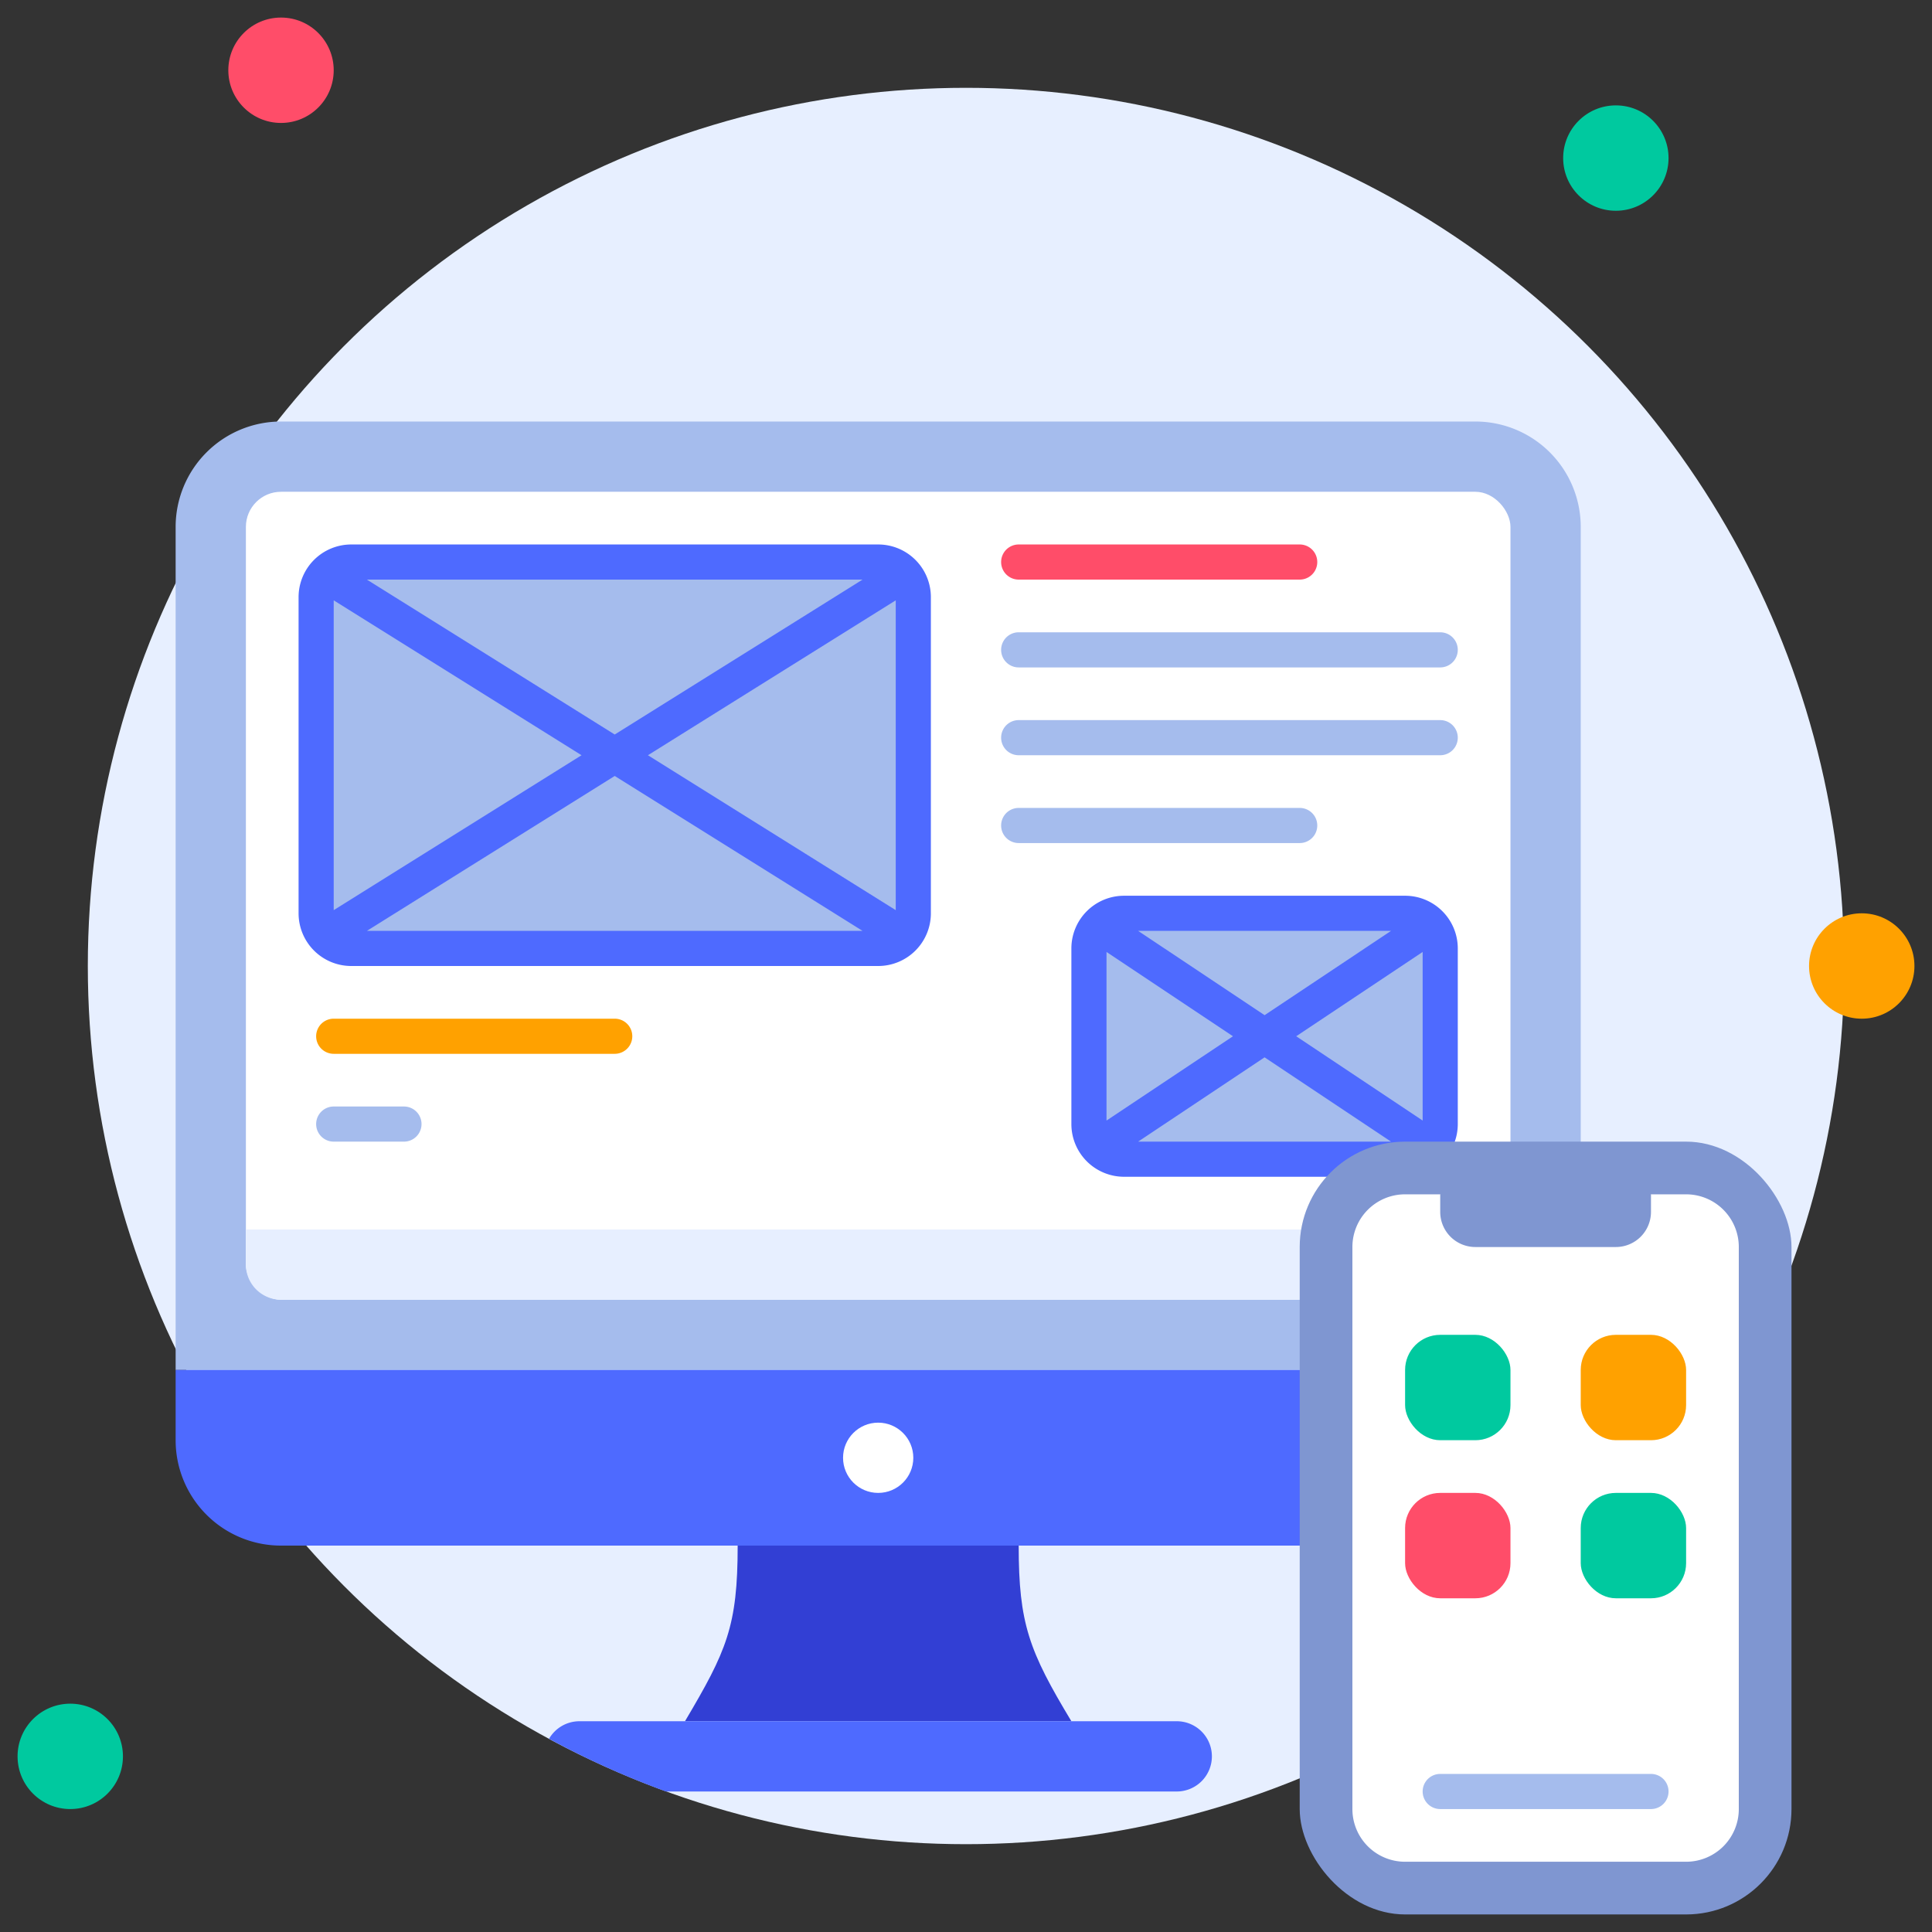 <svg xmlns="http://www.w3.org/2000/svg" viewBox="0 0 110 110"><rect x="0" y="0" width="110" height="110" fill="#333333" stroke="none"/><g data-name="24. App"><circle cx="55" cy="55" r="50" fill="#e7efff"/><circle cx="4" cy="100" r="3" fill="#00c99f"/><circle cx="16" cy="4" r="3" fill="#ff4d69"/><circle cx="92" cy="9" r="3" fill="#00c99f"/><circle cx="106" cy="55" r="3" fill="#ffa100"/><path fill="#a5bced" d="M16,24H84a6,6,0,0,1,6,6V78a0,0,0,0,1,0,0H10a0,0,0,0,1,0,0V30A6,6,0,0,1,16,24Z"/><rect width="72" height="46" x="14" y="28" fill="#fff" rx="2"/><path fill="#e7efff" d="M14,70H86a0,0,0,0,1,0,0v2a2,2,0,0,1-2,2H16a2,2,0,0,1-2-2V70A0,0,0,0,1,14,70Z"/><path fill="#4e6aff" d="M10,78H90a0,0,0,0,1,0,0v4a6,6,0,0,1-6,6H16a6,6,0,0,1-6-6V78A0,0,0,0,1,10,78Z"/><path fill="#323fd4" d="M61,98H39c2.37-4,3-5.41,3-10H58C58,92.44,58.59,94,61,98Z"/><path fill="#4e6aff" d="M69,100a2,2,0,0,1-2,2H37.92a49.2,49.2,0,0,1-6.66-3A2,2,0,0,1,33,98H67A2,2,0,0,1,69,100Z"/><circle cx="50" cy="83" r="2" fill="#fff"/><rect width="34" height="22" x="18" y="32" fill="#a5bced" rx="2"/><path fill="#4e6aff" d="M50,31H20a3,3,0,0,0-3,3V52a3,3,0,0,0,3,3H50a3,3,0,0,0,3-3V34A3,3,0,0,0,50,31Zm1,3.18V51.82L36.89,43ZM35,41.82,20.89,33H49.11ZM33.11,43,19,51.82V34.18ZM35,44.18,49.11,53H20.89Z"/><path fill="#ff4d69" d="M74,33H58a1,1,0,0,1,0-2H74a1,1,0,0,1,0,2Z"/><path fill="#a5bced" d="M82 38H58a1 1 0 010-2H82a1 1 0 010 2zM82 43H58a1 1 0 010-2H82a1 1 0 010 2zM74 48H58a1 1 0 010-2H74a1 1 0 010 2z"/><path fill="#ffa100" d="M35,60H19a1,1,0,0,1,0-2H35a1,1,0,0,1,0,2Z"/><path fill="#a5bced" d="M23,65H19a1,1,0,0,1,0-2h4a1,1,0,0,1,0,2Z"/><rect width="20" height="14" x="62" y="52" fill="#a5bced" rx="2"/><path fill="#4e6aff" d="M80,51H64a3,3,0,0,0-3,3V64a3,3,0,0,0,3,3H80a3,3,0,0,0,3-3V54A3,3,0,0,0,80,51Zm1,3.2v9.6L73.8,59Zm-9,3.6L64.8,53H79.2ZM70.2,59,63,63.8V54.2ZM72,60.2,79.2,65H64.8Z"/><rect width="28" height="44" x="74" y="65" fill="#7f96d1" rx="6"/><path fill="#fff" d="M99,71v32a3,3,0,0,1-3,3H80a3,3,0,0,1-3-3V71a3,3,0,0,1,3-3h2s1.74,1.5,6,1.5S94,68,94,68h2A3,3,0,0,1,99,71Z"/><path fill="#7f96d1" d="M82,68H94a0,0,0,0,1,0,0v1a2,2,0,0,1-2,2H84a2,2,0,0,1-2-2V68A0,0,0,0,1,82,68Z"/><path fill="#a5bced" d="M94,103H82a1,1,0,0,1,0-2H94a1,1,0,0,1,0,2Z"/><rect width="6" height="6" x="80" y="76" fill="#00c99f" rx="2"/><rect width="6" height="6" x="90" y="76" fill="#ffa100" rx="2"/><rect width="6" height="6" x="80" y="85" fill="#ff4d69" rx="2"/><rect width="6" height="6" x="90" y="85" fill="#00c99f" rx="2"/></g></svg>